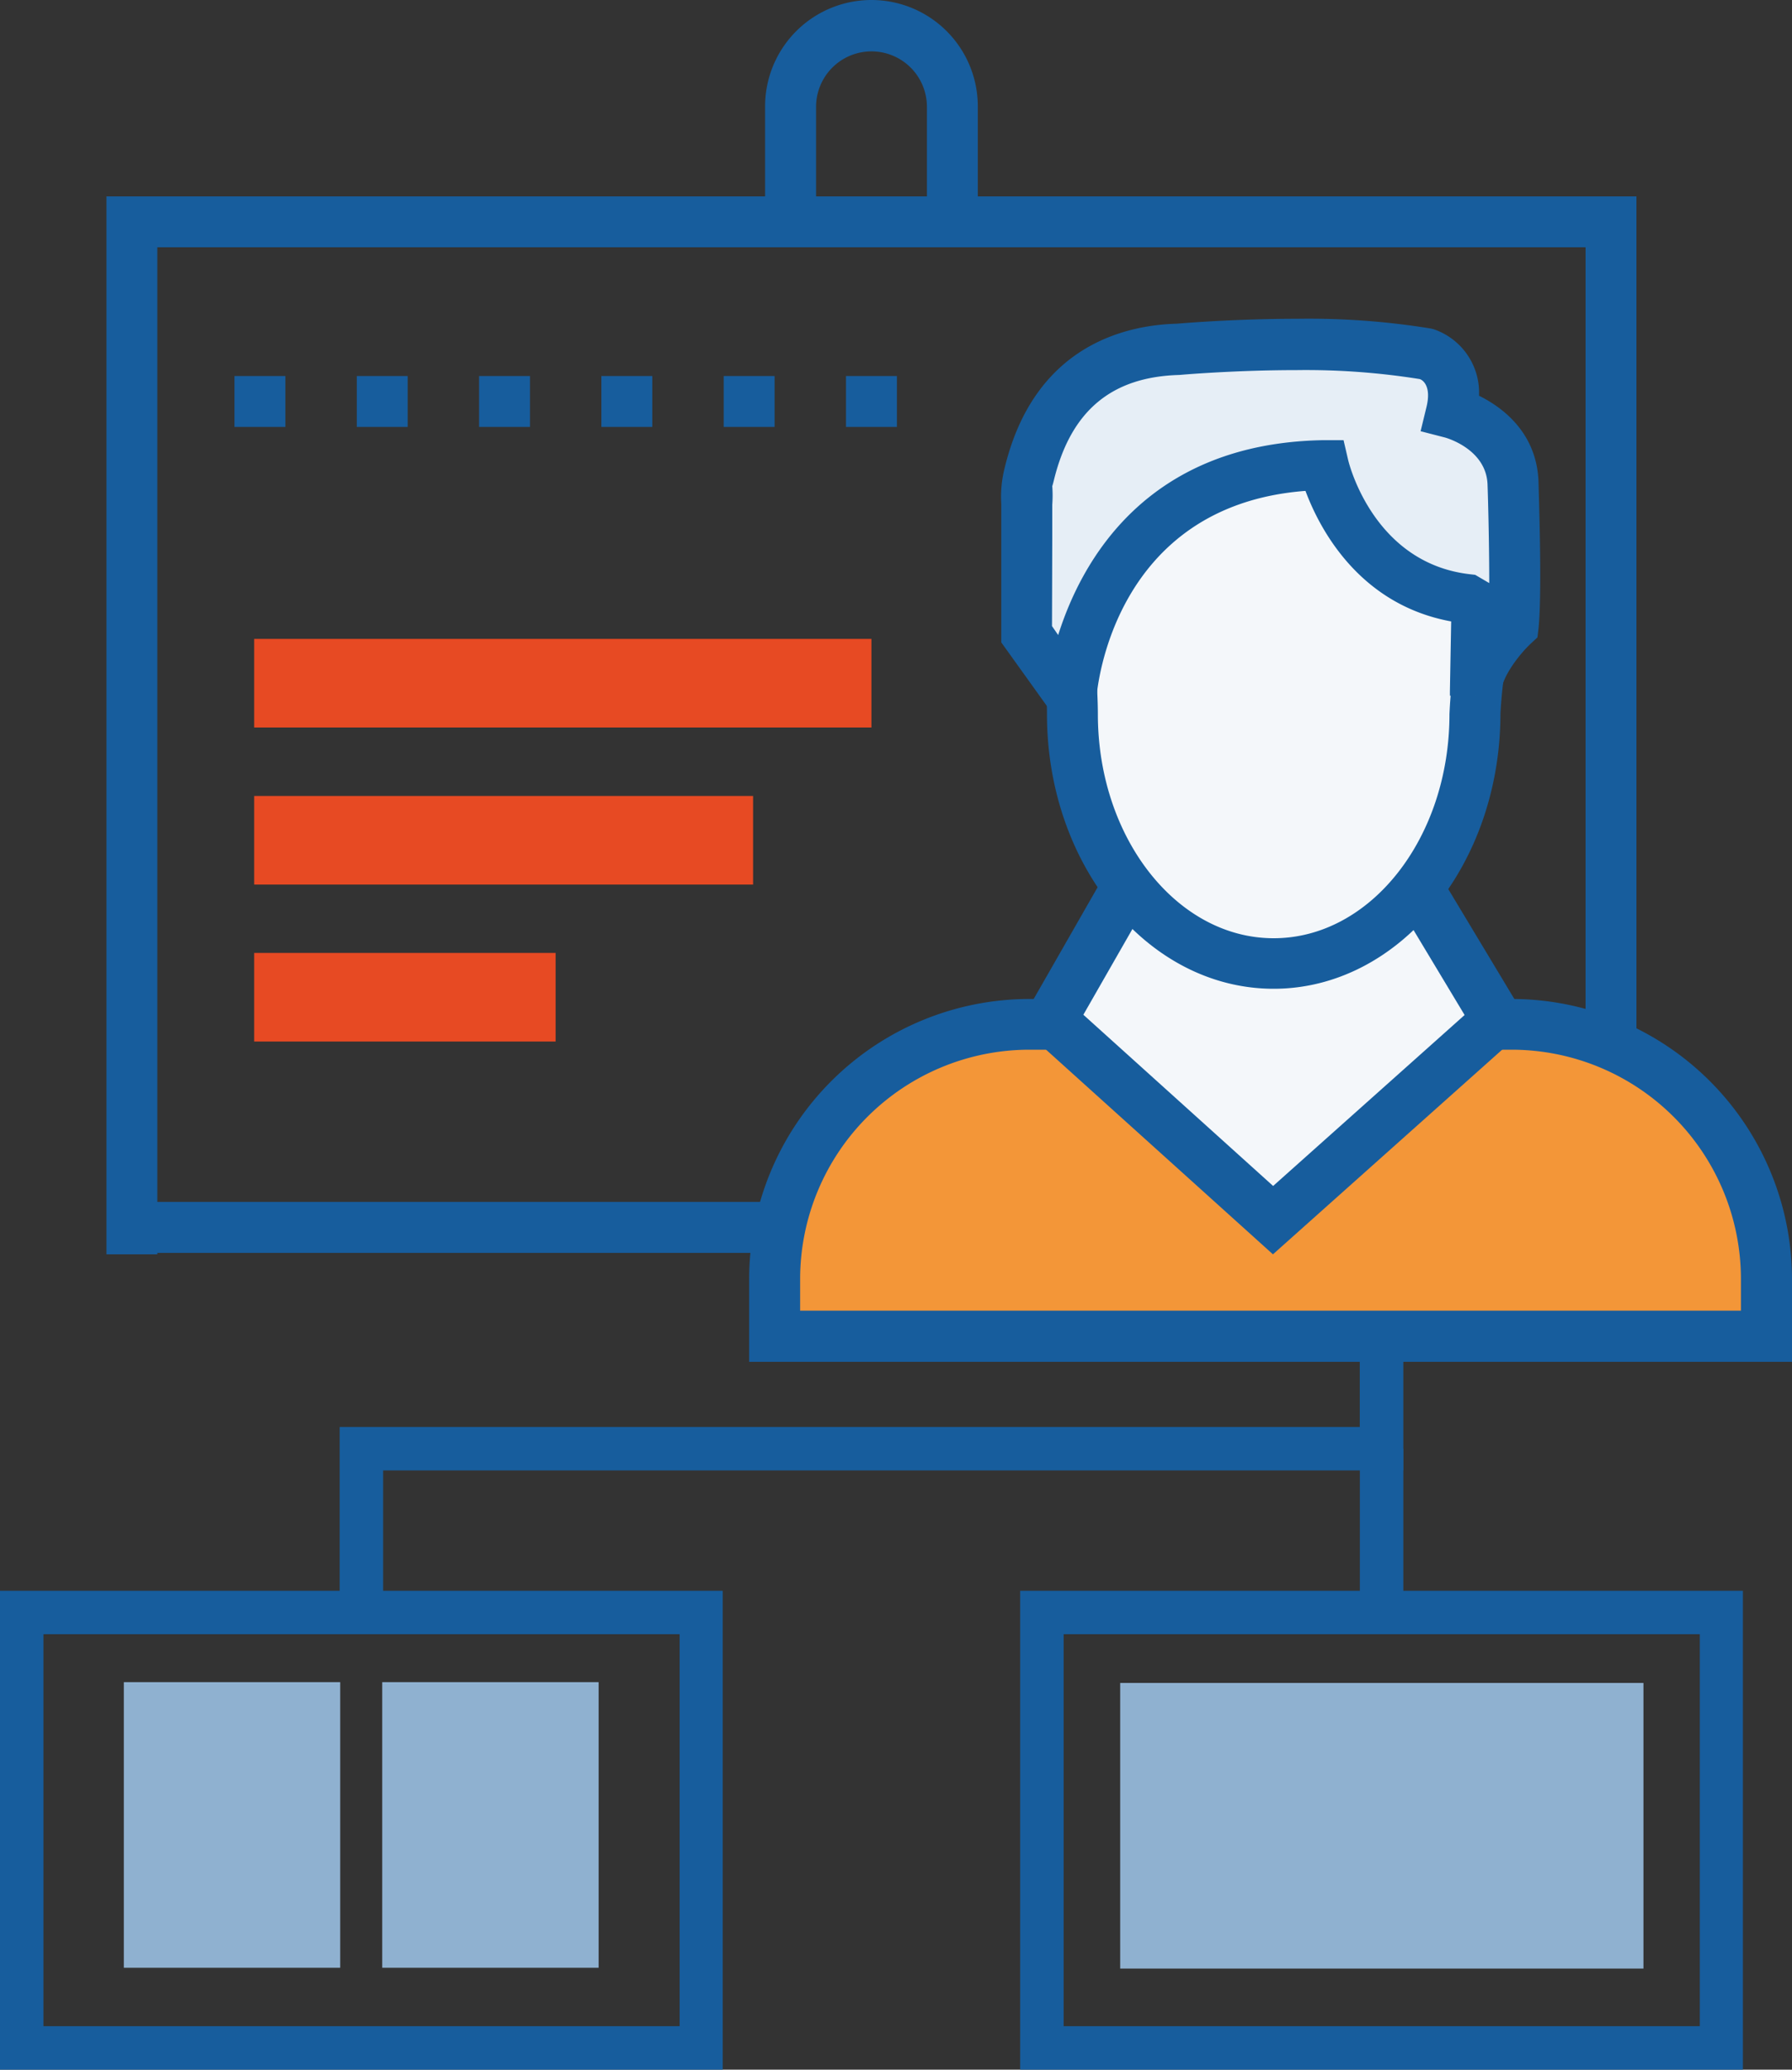 <svg xmlns="http://www.w3.org/2000/svg" viewBox="0 0 200 231"><rect x="0" y="0" width="200" height="231" fill="#333333" stroke="none"/><defs><style>.cls-1{fill:#175d9d;}.cls-2{fill:#e6eef6;}.cls-3{fill:#f39638;}.cls-4{fill:#f4f7fa;}.cls-5{fill:#e74a23;}.cls-6{fill:#8fb1d0;}</style></defs><title>t-org-chart</title><g id="Warstwa_2" data-name="Warstwa 2"><g id="page_1_-home" data-name="page 1 -home"><g id="str_1" data-name="str 1"><g id="ikony"><polygon class="cls-1" points="42.76 179.97 37.91 179.97 37.91 159.27 151.76 159.27 151.76 131.72 156.62 131.72 156.62 164.12 42.76 164.12 42.76 179.97"/><line class="cls-2" x1="29.01" y1="47.65" x2="29.01" y2="41.97"/><rect class="cls-1" x="26.17" y="41.97" width="5.68" height="5.68"/><line class="cls-2" x1="42.66" y1="47.65" x2="42.66" y2="41.97"/><rect class="cls-1" x="39.82" y="41.97" width="5.68" height="5.68"/><line class="cls-2" x1="56.31" y1="47.65" x2="56.31" y2="41.97"/><rect class="cls-1" x="53.47" y="41.97" width="5.68" height="5.68"/><line class="cls-2" x1="69.96" y1="47.65" x2="69.96" y2="41.97"/><rect class="cls-1" x="67.12" y="41.97" width="5.68" height="5.68"/><line class="cls-2" x1="83.61" y1="47.65" x2="83.61" y2="41.97"/><rect class="cls-1" x="80.77" y="41.97" width="5.68" height="5.68"/><line class="cls-2" x1="97.26" y1="47.65" x2="97.26" y2="41.97"/><rect class="cls-1" x="94.42" y="41.97" width="5.68" height="5.68"/><path class="cls-1" d="M109.13,27.6H85.39V11.87a11.87,11.87,0,1,1,23.74,0ZM91.08,21.92h12.37v-10a6.18,6.18,0,1,0-12.37,0Z"/><polygon class="cls-1" points="182.64 139.84 11.88 139.84 11.88 134.15 176.96 134.15 176.96 27.6 17.56 27.6 17.56 140 11.88 140 11.88 21.92 182.64 21.92 182.64 139.84"/><path class="cls-3" d="M112.64,114.31h56.8A27.71,27.71,0,0,1,197.16,142v7.1a0,0,0,0,1,0,0H86.46a0,0,0,0,1,0,0V140.5A26.18,26.18,0,0,1,112.64,114.31Z"/><path class="cls-1" d="M200,152H83.61v-9.24a31.3,31.3,0,0,1,31.26-31.26h53.86A31.3,31.3,0,0,1,200,142.73ZM89.3,146.29h105v-3.55a25.61,25.61,0,0,0-25.58-25.58H114.88A25.61,25.61,0,0,0,89.3,142.73Z"/><polygon class="cls-4" points="157.41 97.7 157.41 91.48 126.38 91.48 126.38 97.98 117.31 113.83 142.08 136.18 167.11 113.83 157.41 97.7"/><path class="cls-1" d="M142.07,140,113.7,114.41l9.83-17.18V88.64h36.71v8.27l10.51,17.48Zm-21.16-26.74,21.18,19.11,21.37-19.08-8.89-14.79V94.32H129.22v4.42Z"/><path class="cls-4" d="M164.61,79.71c0,15.36-10.05,27.81-22.46,27.81s-22.46-12.45-22.46-27.81c0-5.59-1.54-16.52.75-20.88,4-7.62,13.81-6.93,21.7-6.93,8.58,0,19.88-.42,23.66,8.33C167.5,64.13,164.61,75,164.61,79.71Z"/><path class="cls-1" d="M142.15,110.36c-14,0-25.3-13.75-25.3-30.65,0-1.42-.11-3.2-.22-5.13-.36-6.17-.76-13.16,1.3-17.07C122.38,49,132.42,49,138.43,49l3.72,0h2.33c7.33,0,19.6,0,23.95,10.05,1.4,3.25.57,8.8-.23,14.18a53.38,53.38,0,0,0-.74,6.42C167.45,96.61,156.1,110.36,142.15,110.36Zm-3.72-55.63c-8,0-13.08.89-15.47,5.43-1.32,2.52-.92,9.49-.66,14.1.12,2.05.23,3.94.23,5.46,0,13.77,8.8,25,19.62,25s19.62-11.2,19.62-25a55.83,55.83,0,0,1,.8-7.27c.56-3.71,1.39-9.32.64-11.08-2.64-6.12-10.36-6.62-18.73-6.62h-2.33Z"/><path class="cls-2" d="M168.86,53.9C168.64,47.73,162,46,162,46c1.29-5.31-2.8-6.53-2.8-6.53-10.84-2-27.79-.49-27.79-.49-14.36.37-16.2,13.12-16.62,14.36a17.08,17.08,0,0,0-.17,2.92h0v0c0,1.12,0,2.46,0,3.86V70.79l4.94,6.87s1.78-25.27,28.19-25.74c0,0,3.13,13.41,16,14.9l1.09.64-.18,10.2c-.07-3.81,4.24-7.82,4.24-7.82C169.29,66,168.86,53.9,168.86,53.9Z"/><path class="cls-1" d="M121.75,85.65l-10-13.95V60.13c0-1.39,0-2.75,0-3.89a12.94,12.94,0,0,1,.33-3.82l.07-.29c3.33-13.57,13.44-15.84,19.17-16,.07,0,6.15-.55,13.44-.55a84.66,84.66,0,0,1,14.94,1.09l.29.07a7.48,7.48,0,0,1,5.08,7.43c2.61,1.29,6.45,4.12,6.64,9.62,0,.5.43,12.31,0,16.35l-.12,1-.77.72c-1.22,1.15-3.2,3.65-3.32,5.48v.31h-5.68q0-.26,0-.52l.14-7.77c-10.31-1.89-14.71-10.4-16.26-14.57-21.44,1.63-23.25,22.11-23.32,23Zm-4.34-15.77.69,1c2.61-8.28,9.86-21.4,29.55-21.75l2.3,0,.52,2.24c.11.46,2.88,11.49,13.57,12.72l.6.07,1.57.92c0-3.88-.11-8.77-.19-11-.14-4-4.71-5.24-4.76-5.25l-2.71-.7.66-2.72c.56-2.32-.42-3-.76-3.1a80.29,80.29,0,0,0-13.7-1c-7,0-13.05.53-13.11.54-7.58.2-12.1,4-14,11.67-.08.34-.15.59-.2.74a14,14,0,0,1,0,2.07c0,1.12,0,2.44,0,3.81Z"/><rect class="cls-5" x="57.87" y="41.81" width="9.89" height="68.89" transform="translate(139.07 13.44) rotate(90)"/><rect class="cls-5" x="51.26" y="65.94" width="9.89" height="55.68" transform="translate(149.99 37.58) rotate(90)"/><rect class="cls-5" x="40.24" y="94.49" width="9.89" height="33.64" transform="translate(156.5 66.12) rotate(90)"/><path class="cls-1" d="M80.66,231H0V177.55H80.66ZM4.85,226.15h71V182.4h-71Z"/><path class="cls-1" d="M194.52,231H113.86V177.55h80.66Zm-75.81-4.85h71V182.4h-71Z"/><rect class="cls-1" x="151.77" y="161.7" width="4.85" height="18.27"/><rect class="cls-6" x="125.02" y="187.84" width="58.4" height="31.88"/><rect class="cls-6" x="42.66" y="187.75" width="24.15" height="31.88"/><rect class="cls-6" x="13.82" y="187.75" width="24.15" height="31.88"/></g></g></g></g></svg>